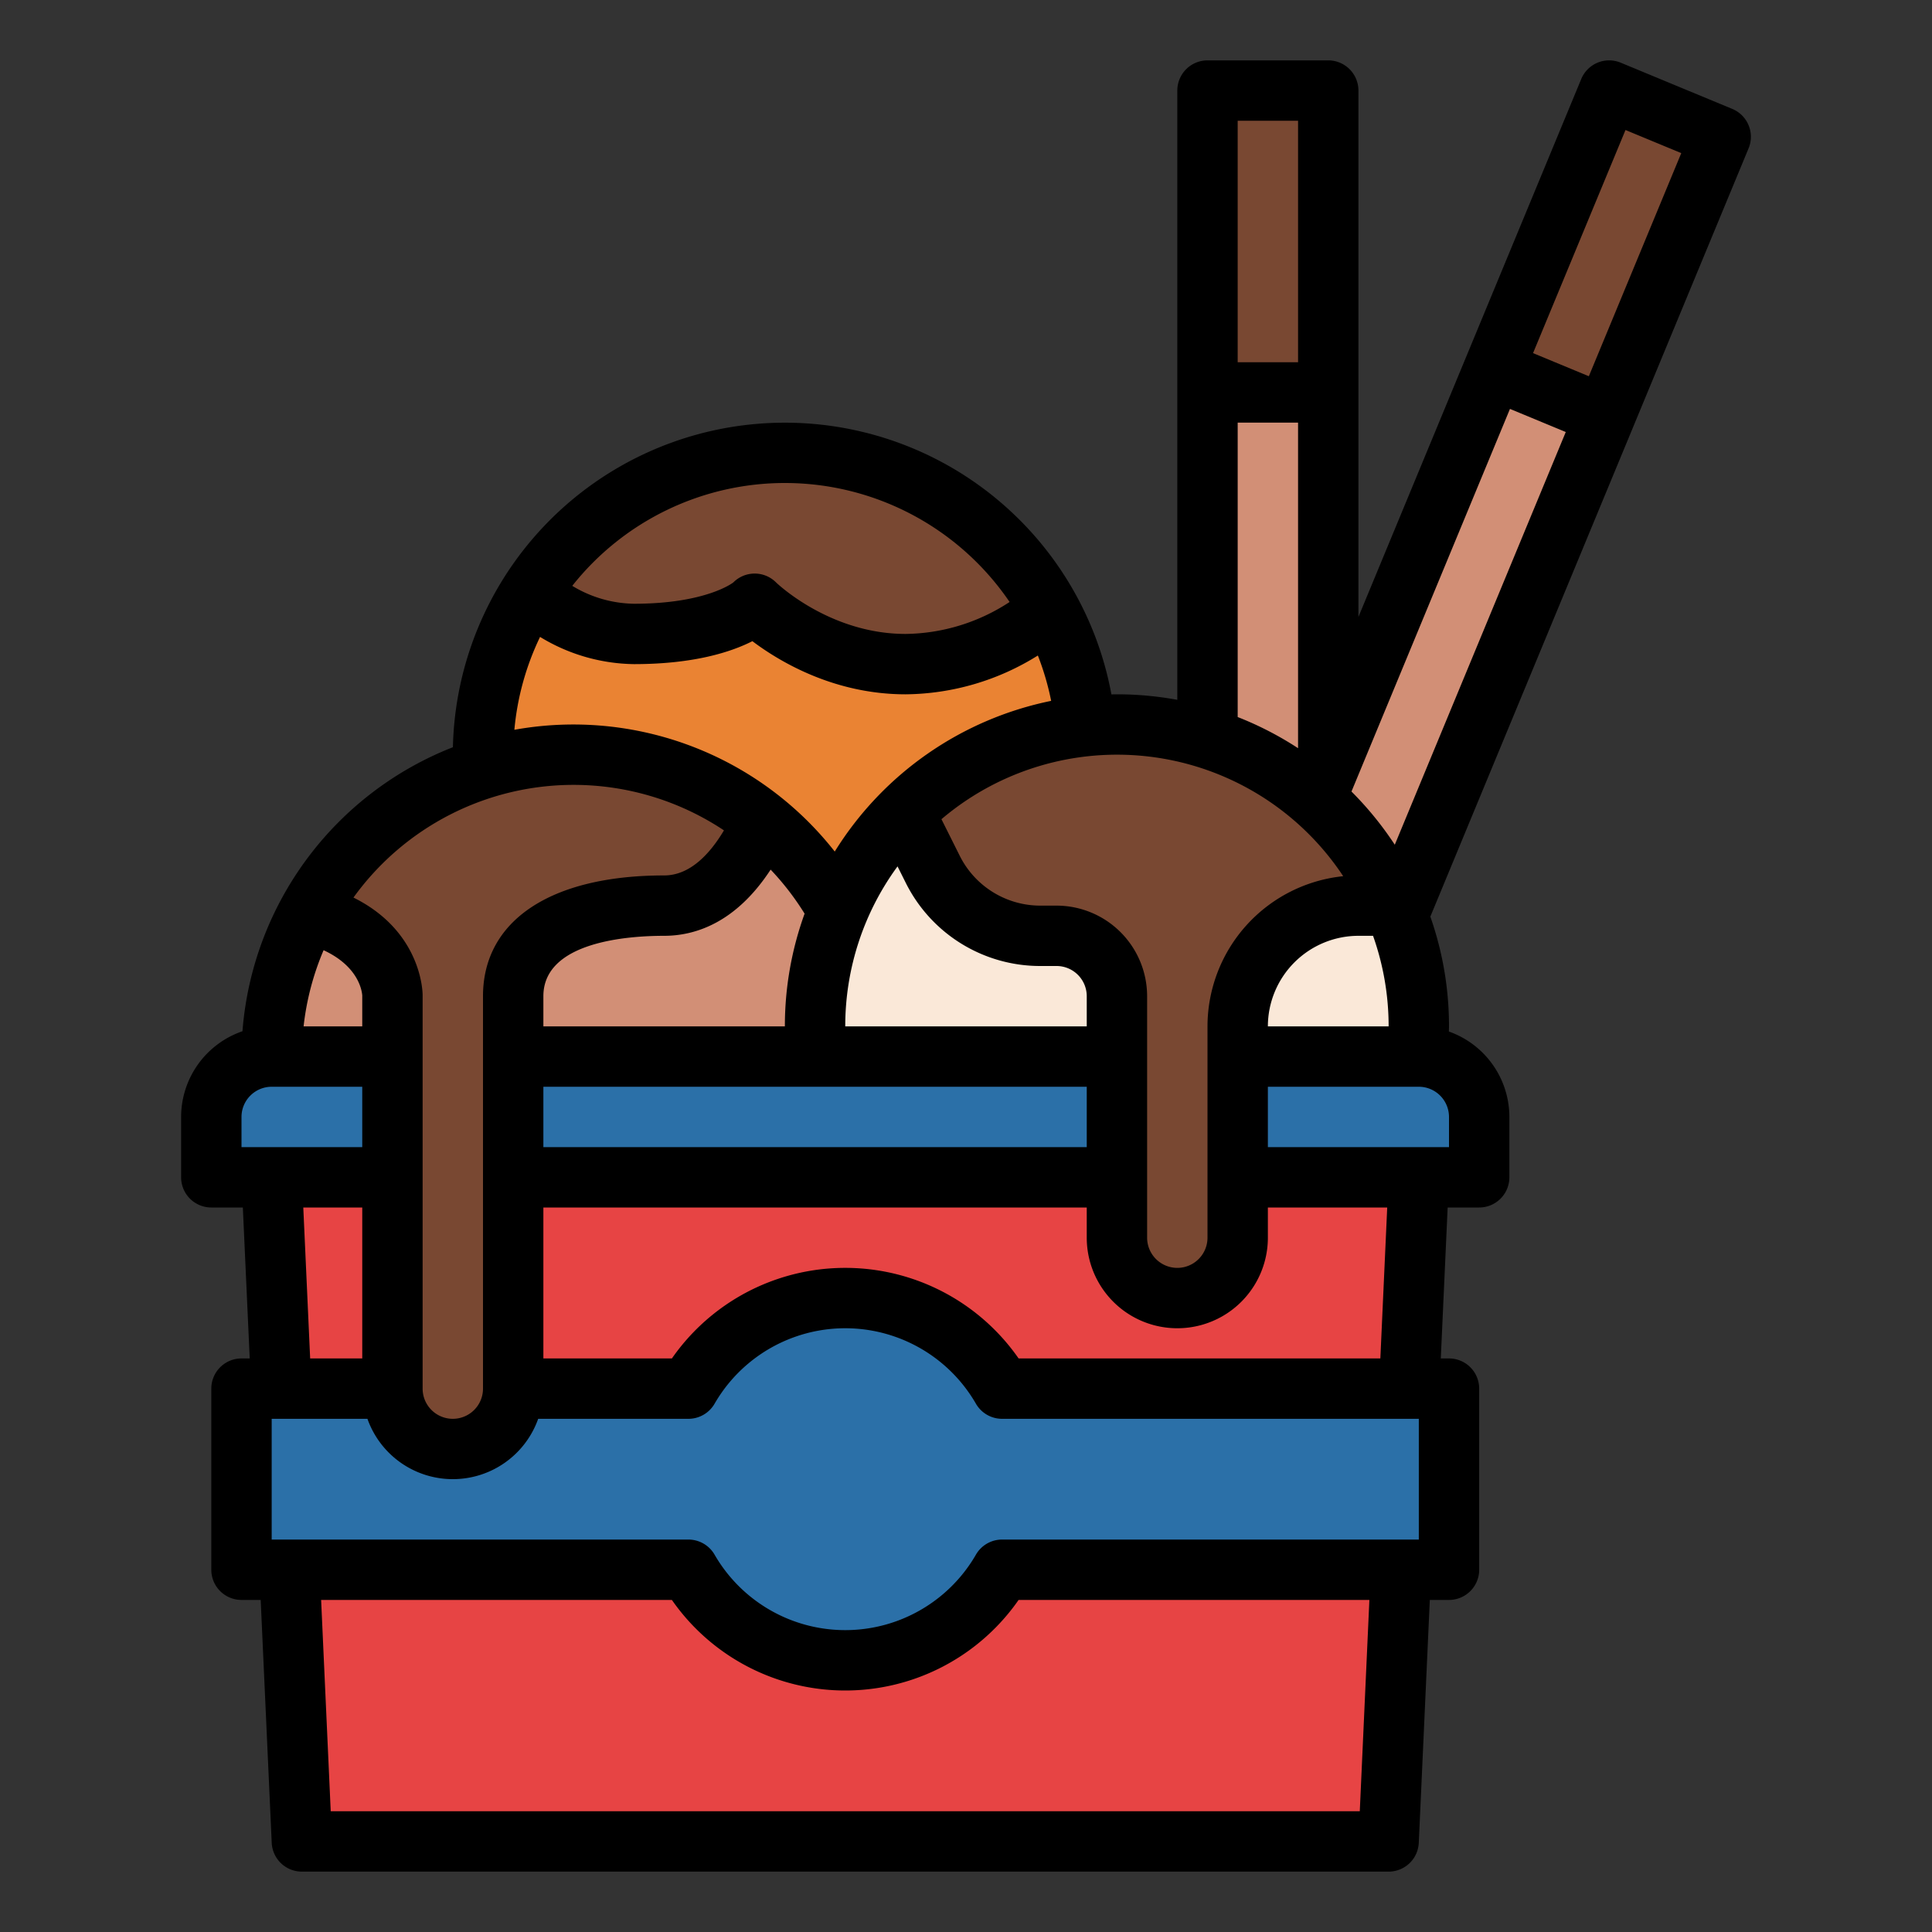 <svg id="Filled" height="512" viewBox="0 0 512 512" width="512" xmlns="http://www.w3.org/2000/svg"><rect x="0" y="0" width="512" height="512" fill="#333333" stroke="none"/><circle cx="208" cy="200" fill="#ea8333" r="80"/><path d="m278.2 161.62c-4.81 4.06-18.93 14.38-38.2 14.38-24 0-40-16-40-16s-8 8-32 8c-11.21 0-20.68-5.24-27.58-10.82a80.011 80.011 0 0 1 137.78 4.44z" fill="#794832"/><circle cx="152" cy="280" fill="#d28f76" r="80"/><path d="m342.558 13.681h32v432h-32z" fill="#d28f76" transform="matrix(-.924 -.383 .383 -.924 601.928 579.093)"/><path d="m409.911 27.078h32v80h-32z" fill="#794832" transform="matrix(-.924 -.383 .383 -.924 793.731 292.039)"/><path d="m320 24h32v432h-32z" fill="#d28f76"/><path d="m320 24h32v80h-32z" fill="#794832"/><circle cx="296" cy="272" fill="#fae8d8" r="80"/><path d="m72 296v16l8 176h288l8-176v-16z" fill="#e74444"/><path d="m72 280h304a16 16 0 0 1 16 16v16a0 0 0 0 1 0 0h-336a0 0 0 0 1 0 0v-16a16 16 0 0 1 16-16z" fill="#2b70a8"/><path d="m384 368h-118.438a47.987 47.987 0 0 0 -83.124 0h-118.438v48h118.438a47.987 47.987 0 0 0 83.124 0h118.438z" fill="#2b70a8"/><path d="m369.33 240h-9.33a32 32 0 0 0 -32 32v56a16 16 0 0 1 -16 16 16 16 0 0 1 -16-16v-64a16 16 0 0 0 -16-16h-4.223a32 32 0 0 1 -28.622-17.689l-7.535-15.071a80.012 80.012 0 0 1 129.71 24.76z" fill="#794832"/><path d="m202.12 217.65c-4.89 10.72-13.18 22.35-26.12 22.35-24 0-40 8-40 24v104a16 16 0 0 1 -16 16 16 16 0 0 1 -16-16v-104.31s0-16.09-22.38-21.74a80 80 0 0 1 120.5-24.3z" fill="#794832"/><path d="m459.062 28.859-29.562-12.25a8 8 0 0 0 -10.453 4.329l-59.047 142.554v-139.492a8 8 0 0 0 -8-8h-32a8 8 0 0 0 -8 8v161.462a88.17 88.17 0 0 0 -16-1.462c-.489 0-.976.011-1.464.019a88 88 0 0 0 -174.511 14 88.2 88.2 0 0 0 -55.771 75.271 24.037 24.037 0 0 0 -16.254 22.71v16a8 8 0 0 0 8 8h8.356l1.821 40h-2.177a8 8 0 0 0 -8 8v48a8 8 0 0 0 8 8h5.085l2.923 64.363a8 8 0 0 0 7.992 7.637h288a8 8 0 0 0 7.992-7.637l2.923-64.363h5.085a8 8 0 0 0 8-8v-48a8 8 0 0 0 -8-8h-2.177l1.821-40h8.356a8 8 0 0 0 8-8v-16a24.038 24.038 0 0 0 -16.033-22.635c.007-.456.033-.909.033-1.365a87.618 87.618 0 0 0 -4.946-29.086l84.337-203.6a8 8 0 0 0 -4.329-10.455zm-123.062 243.141a24.027 24.027 0 0 1 24-24h3.872a71.659 71.659 0 0 1 4.128 24zm8-240v64h-16v-64zm-16 80h16v86.28a87.855 87.855 0 0 0 -16-8.256zm27.964 120.2a40.057 40.057 0 0 0 -35.964 39.8v56a8 8 0 0 1 -16 0v-64a24.028 24.028 0 0 0 -24-24h-4.223a23.868 23.868 0 0 1 -21.466-13.268l-4.818-9.634a71.877 71.877 0 0 1 106.471 15.1zm-67.964 71.8h-144v-16h144zm88 72v32h-110.44a8 8 0 0 0 -6.924 3.992 39.983 39.983 0 0 1 -69.272 0 8 8 0 0 0 -6.924-3.992h-110.44v-32h25.376a24 24 0 0 0 45.248 0h39.816a8 8 0 0 0 6.924-3.992 39.983 39.983 0 0 1 69.272 0 8 8 0 0 0 6.924 3.992zm-280-112.178v8.178h-15.545a71.411 71.411 0 0 1 5.3-20.184c9.377 4.331 10.177 10.937 10.245 12.006zm108.227-33.364a72.043 72.043 0 0 1 9 11.669 87.594 87.594 0 0 0 -5.227 29.873h-64v-8c0-14.441 22.378-16 32-16 8.06 0 18.921-3.3 28.227-17.542zm33.63-.855 2.143 4.286a39.782 39.782 0 0 0 35.777 22.111h4.223a8.009 8.009 0 0 1 8 8v8h-64a71.6 71.6 0 0 1 13.857-42.4zm-29.857-101.603a72.054 72.054 0 0 1 59.556 31.531 51.2 51.2 0 0 1 -27.556 8.469c-20.21 0-34.229-13.544-34.343-13.657a8 8 0 0 0 -11.314 0c-.056.056-7.2 5.657-26.343 5.657a32.37 32.37 0 0 1 -16.346-4.745 71.885 71.885 0 0 1 56.346-27.255zm-64.877 40.788a48.889 48.889 0 0 0 24.877 7.212c15.826 0 25.7-3.193 31.391-6.081 7.209 5.428 21.672 14.081 40.609 14.081a67.1 67.1 0 0 0 35.044-10.284 71.626 71.626 0 0 1 3.524 12.021 88.248 88.248 0 0 0 -57.353 39.935 88.056 88.056 0 0 0 -84.9-32.271 71.468 71.468 0 0 1 6.808-24.613zm8.877 39.212a71.954 71.954 0 0 1 39.855 12.056c-3.746 6.278-9.014 11.944-15.855 11.944-30.056 0-48 11.963-48 32v104a8 8 0 0 1 -16 0v-104.311c0-.785-.257-16.861-18.328-25.826a71.936 71.936 0 0 1 58.328-29.863zm-88 88a8.009 8.009 0 0 1 8-8h24v16h-32zm16.373 24h15.627v40h-13.806zm279.982 160h-272.71l-2.545-56h92.957a55.97 55.97 0 0 0 91.882 0h92.961zm5.451-120h-95.865a55.97 55.97 0 0 0 -91.882 0h-34.059v-40h144v8a24 24 0 0 0 48 0v-8h31.627zm18.194-56h-48v-16h40a8.009 8.009 0 0 1 8 8zm-25.845-94.237 42-101.4 14.788 6.126-45.31 109.373a88.682 88.682 0 0 0 -11.478-14.099zm62.906-110.057-14.788-6.125 24.5-59.128 14.779 6.125z"/></svg>